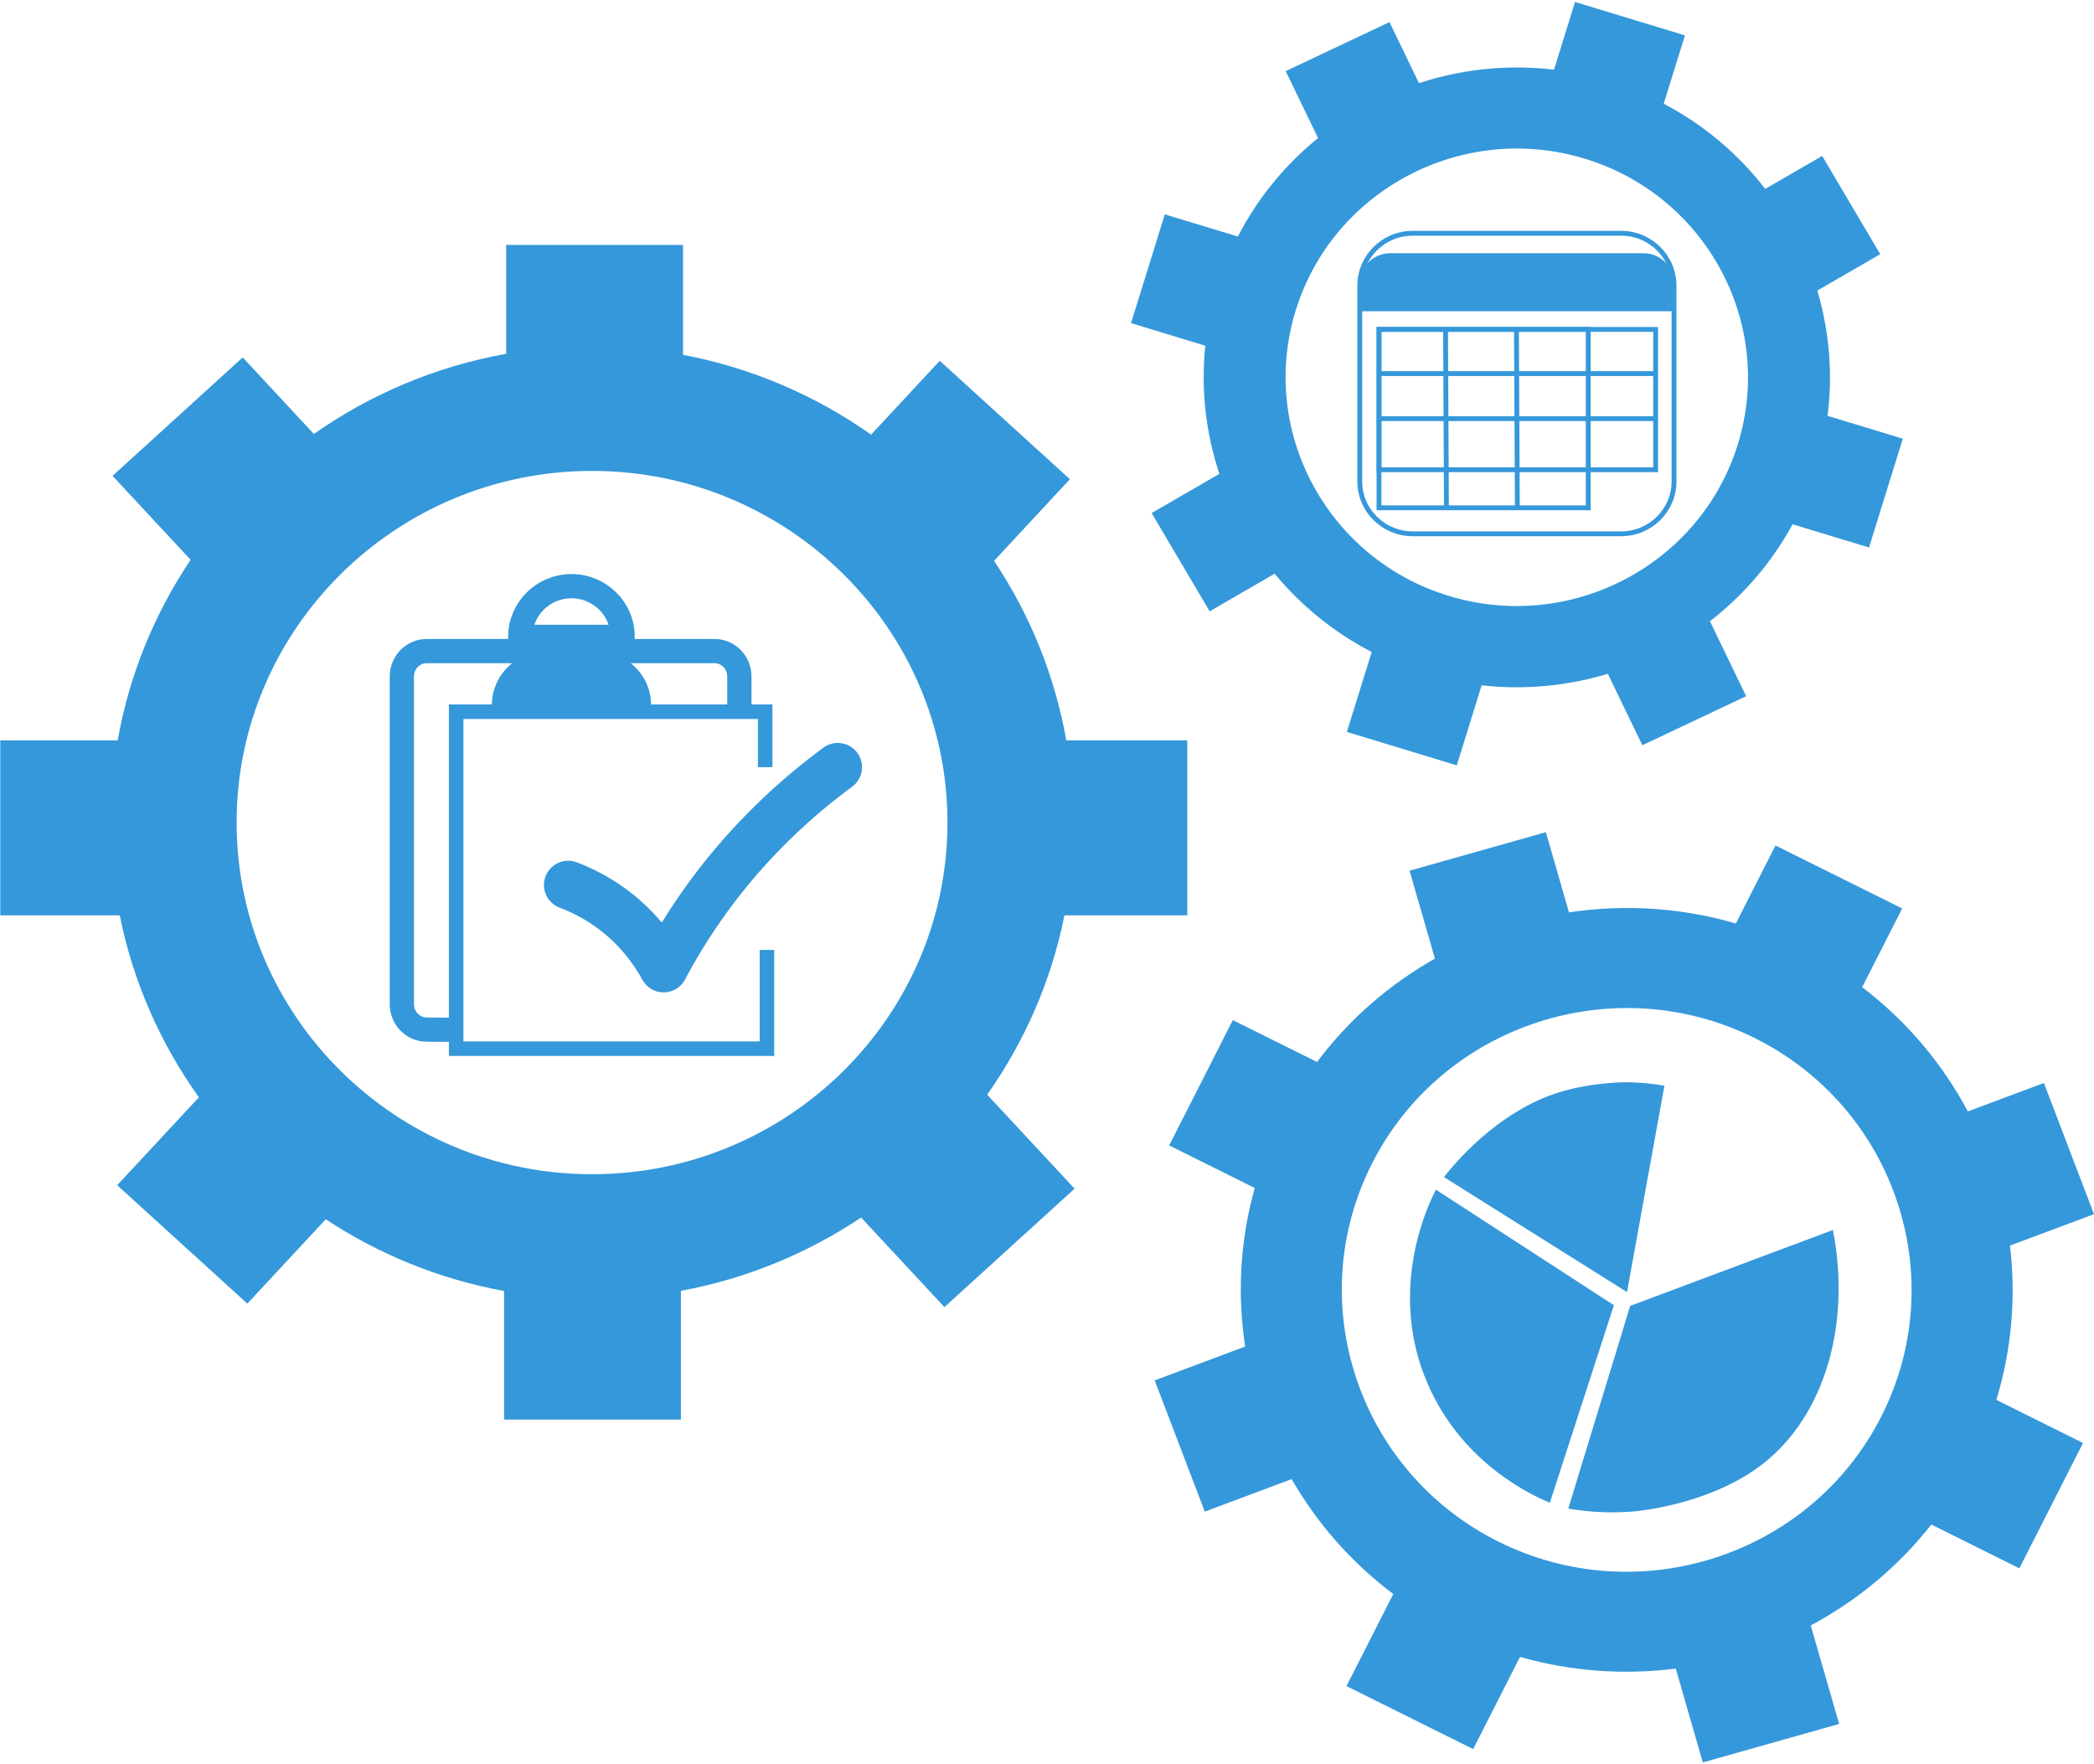 <svg width="432" height="364" viewBox="0 0 432 364" fill="none" xmlns="http://www.w3.org/2000/svg">
<path d="M244.942 188.824V152.727H219.977C217.593 139.251 212.424 126.707 205.078 115.697L220.724 98.865L193.873 74.432L179.711 89.667C168.323 81.626 155.157 75.901 140.908 73.2V50.525H104.424V72.996C89.861 75.601 76.381 81.358 64.754 89.527L50.072 73.736L23.221 98.168L39.323 115.493C31.9 126.546 26.677 139.176 24.283 152.737H0.054V188.834H24.705C27.458 202.589 33.125 215.326 41.035 226.379L24.174 244.508L51.026 268.941L67.203 251.541C78.137 258.756 90.598 263.88 103.991 266.335V292.859H140.475V266.303C154.03 263.795 166.621 258.552 177.652 251.176L194.838 269.659L221.689 245.226L203.658 225.832C211.362 214.908 216.889 202.364 219.597 188.834H244.964L244.942 188.824ZM122.141 242.246C81.712 242.246 48.815 209.697 48.815 169.698C48.815 129.698 81.712 97.15 122.141 97.15C162.569 97.15 195.466 129.688 195.466 169.698C195.466 209.708 162.58 242.246 122.141 242.246Z" fill="#3598DA"/>
<path d="M117.221 182.574C119.822 183.56 123.17 185.147 126.616 187.752C132.11 191.911 135.252 196.693 136.91 199.727C139.326 195.171 142.295 190.271 145.936 185.254C154.854 172.979 164.714 164.252 172.841 158.27" stroke="#3598DA" stroke-width="10" stroke-linecap="round" stroke-linejoin="round"/>
<path d="M157.855 158.27V146.831H94.108V216.345H158.224V195.975" stroke="#3598DA" stroke-width="3" stroke-miterlimit="10"/>
<path d="M152.535 144.686V139.551C152.535 136.667 150.238 134.319 147.399 134.319H88.04C85.201 134.319 82.904 136.656 82.904 139.551V207.178C82.904 210.062 85.201 212.41 88.04 212.41C89.514 212.421 90.999 212.431 92.472 212.442" stroke="#3598DA" stroke-width="5" stroke-miterlimit="10" stroke-linecap="square"/>
<path d="M112.746 134.33H123.04C129.271 134.33 134.331 139.336 134.331 145.501V146.841H101.466V145.501C101.466 139.336 106.526 134.33 112.757 134.33H112.746Z" fill="#3598DA"/>
<path d="M117.893 120.929C123.723 120.929 128.458 125.614 128.458 131.382H107.328C107.328 125.614 112.063 120.929 117.893 120.929Z" stroke="#3598DA" stroke-width="5" stroke-miterlimit="10"/>
<path d="M416.602 323.553L429.735 297.694L411.856 288.796C415.053 278.289 415.92 267.461 414.663 256.966L432 250.49L421.663 223.42L405.973 229.284C400.739 219.464 393.392 210.673 384.171 203.661L392.428 187.419L366.292 174.426L358.111 190.518C346.733 187.194 334.987 186.519 323.686 188.223L318.918 171.681L290.799 179.625L296.033 197.765C286.692 203.04 278.36 210.223 271.707 219.089L254.337 210.448L241.204 236.306L258.855 245.087C255.821 255.926 255.236 267.065 256.883 277.796L238.213 284.775L248.551 311.846L266.473 305.145C271.685 314.204 278.739 322.32 287.44 328.849L277.785 347.846L303.921 360.84L313.587 341.821C324.206 344.855 335.139 345.584 345.715 344.233L351.295 363.595L379.425 355.651L373.563 335.335C383.055 330.253 391.583 323.242 398.442 314.515L416.613 323.553H416.602ZM309.198 318.074C280.234 303.676 268.521 268.641 283.073 239.994C297.626 211.338 333.037 199.748 361.99 214.146C390.954 228.545 402.668 263.58 388.115 292.226C373.563 320.883 338.151 332.472 309.198 318.074Z" fill="#3598DA"/>
<path d="M319.731 310.023C316.502 308.683 301.83 302.186 294.592 285.612C285.945 265.821 294.971 247.853 296.239 245.43C308.472 253.374 320.706 261.329 332.95 269.273L319.742 310.013L319.731 310.023Z" fill="#3598DA"/>
<path d="M378.135 253.75C381.895 272.983 376.553 291.894 363.767 301.929C353.094 310.302 338.205 311.717 337.035 311.814C331.509 312.285 326.85 311.792 323.545 311.224C327.803 297.287 332.051 283.35 336.309 269.413C350.255 264.192 364.19 258.971 378.135 253.75Z" fill="#3598DA"/>
<path d="M297.896 242.836C299.392 240.906 308.602 229.317 321.833 225.286C328.421 223.281 335.269 223.27 335.269 223.27C338.52 223.27 341.283 223.613 343.374 223.988C340.806 238.183 338.227 252.366 335.659 266.561C323.068 258.649 310.488 250.737 297.896 242.836Z" fill="#3598DA"/>
<path d="M385.59 112.942L392.558 90.503L377.03 85.786C378.157 76.952 377.355 68.182 374.917 59.949L387.898 52.444L375.925 32.171L364.179 38.968C358.653 31.817 351.566 25.771 343.233 21.397L347.611 7.299L324.932 0.405L320.598 14.374C311.04 13.238 301.548 14.267 292.739 17.151L286.66 4.554L265.248 14.675L271.923 28.483C265.173 33.951 259.484 40.812 255.377 48.799L240.305 44.221L233.337 66.66L248.659 71.324C247.716 80.404 248.778 89.388 251.563 97.761L237.585 105.845L249.558 126.118L262.973 118.356C268.38 124.906 275.142 130.449 282.987 134.512L277.861 151.001L300.541 157.894L305.666 141.384C314.584 142.381 323.426 141.502 331.704 139.004L338.823 153.745L360.235 143.625L352.769 128.155C359.671 122.816 365.523 116.062 369.824 108.16L385.601 112.953L385.59 112.942ZM298.915 122.944C273.776 115.301 259.603 88.852 267.329 63.98C275.055 39.108 301.787 25.085 326.926 32.729C352.065 40.373 366.238 66.821 358.512 91.693C350.786 116.566 324.054 130.588 298.915 122.944Z" fill="#3598DA"/>
<path d="M334.435 48.124H291.449C285.417 48.124 280.527 52.962 280.527 58.931V99.316C280.527 105.284 285.417 110.123 291.449 110.123H334.435C340.467 110.123 345.357 105.284 345.357 99.316V58.931C345.357 52.962 340.467 48.124 334.435 48.124Z" stroke="#3598DA" stroke-miterlimit="10"/>
<path d="M341.565 67.957H284.493V96.904H341.565V67.957Z" stroke="#3598DA" stroke-miterlimit="10"/>
<path d="M327.652 67.957H284.493V104.762H327.652V67.957Z" stroke="#3598DA" stroke-miterlimit="10"/>
<path d="M284.493 77.07H341.565" stroke="#3598DA" stroke-miterlimit="10"/>
<path d="M284.493 86.365H341.565" stroke="#3598DA" stroke-miterlimit="10"/>
<path d="M298.222 67.957L298.406 104.762" stroke="#3598DA" stroke-miterlimit="10"/>
<path d="M312.85 67.957L313.034 104.762" stroke="#3598DA" stroke-miterlimit="10"/>
<path d="M286.79 52.241H339.083C342.54 52.241 345.357 55.017 345.357 58.448V64.216H280.527V58.448C280.527 55.028 283.333 52.241 286.801 52.241H286.79Z" fill="#3598DA"/>
</svg>
